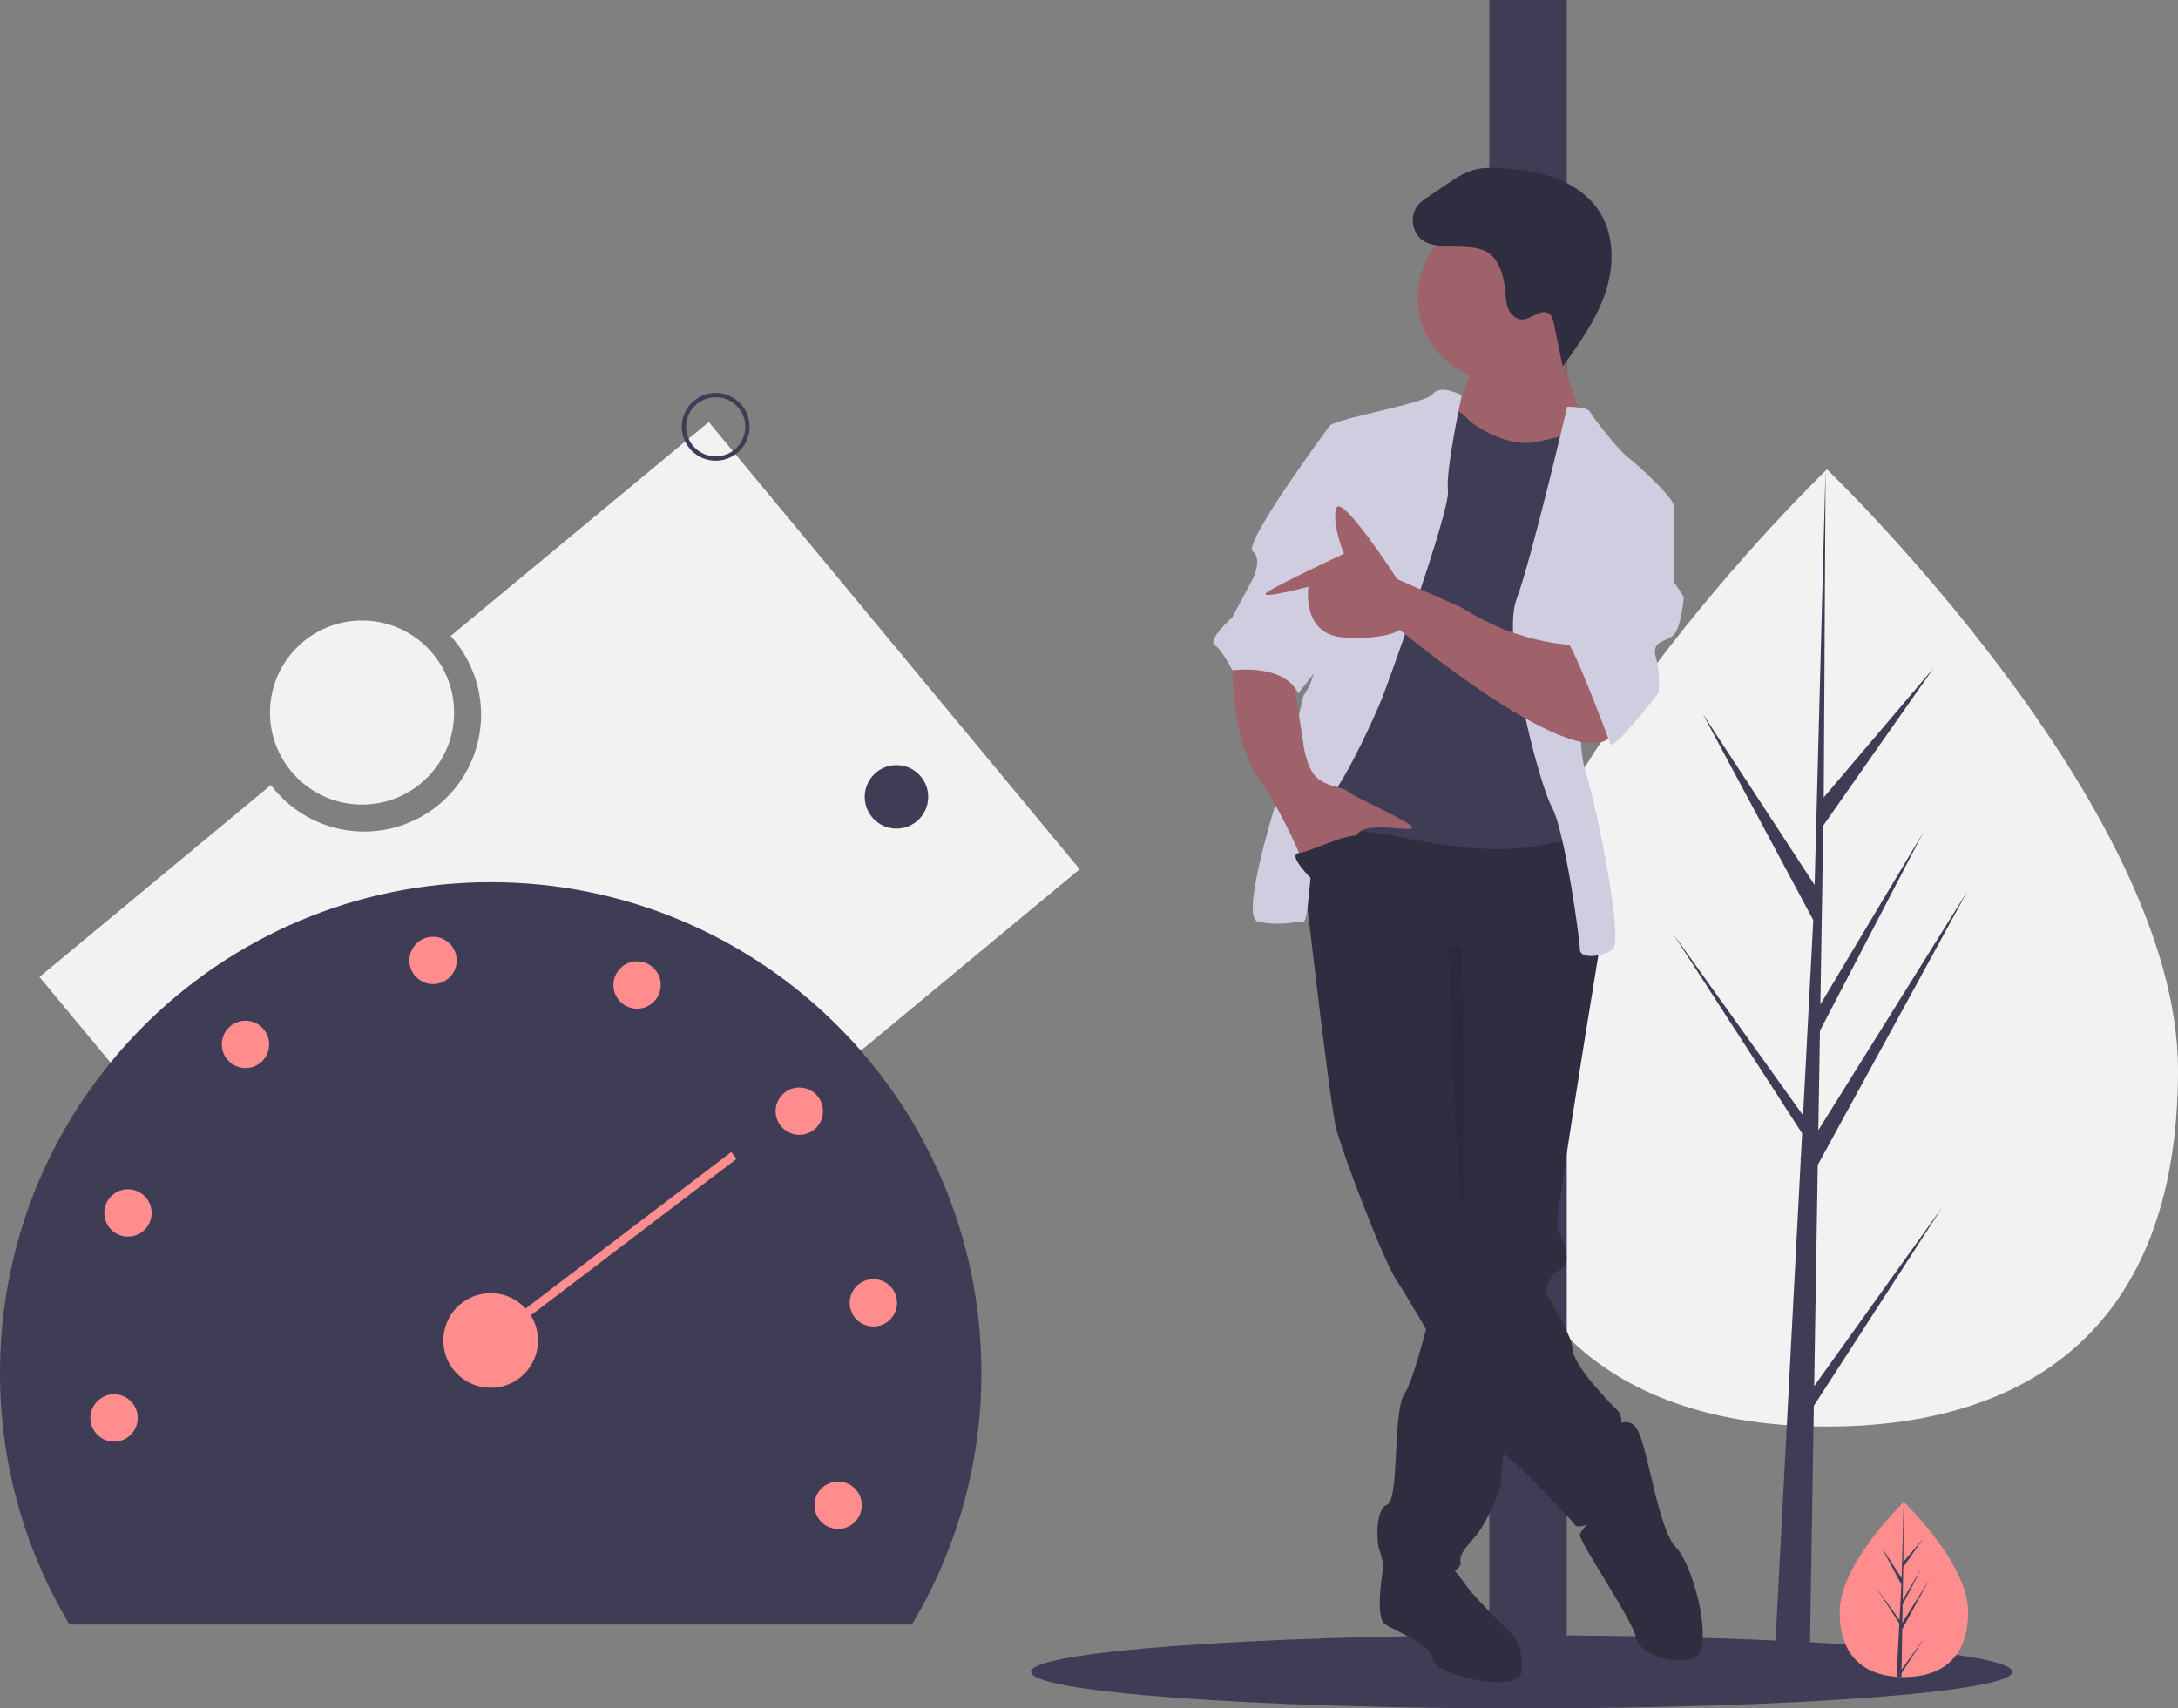 <svg width="1012" height="794" viewBox="0 0 1012 794" fill="none" xmlns="http://www.w3.org/2000/svg">
<rect x="0" y="0" width="1012" height="794" fill="#808080" stroke="none"/>
<g clip-path="url(#clip0)">
<path d="M329.31 196.137L209.381 295.596C214.326 301.026 218.119 307.402 220.53 314.34C222.94 321.277 223.919 328.632 223.406 335.959C222.894 343.285 220.9 350.432 217.547 356.966C214.194 363.5 209.55 369.286 203.897 373.975C198.243 378.663 191.698 382.156 184.656 384.243C177.614 386.329 170.222 386.966 162.927 386.115C155.632 385.263 148.586 382.94 142.214 379.288C135.842 375.635 130.277 370.728 125.856 364.864L18.334 454.032L190.69 661.863L501.666 403.968L329.31 196.137Z" fill="#F2F2F2"/>
<path d="M1012 497.262C1012 620.101 938.974 662.992 848.892 662.992C758.809 662.992 685.783 620.101 685.783 497.262C685.783 374.422 848.892 218.151 848.892 218.151C848.892 218.151 1012 374.422 1012 497.262Z" fill="#F2F2F2"/>
<path d="M842.95 644.201L844.62 541.396L914.141 414.211L844.882 525.269L845.633 479.043L893.547 387.026L845.832 466.81V466.811L847.182 383.672L898.489 310.415L847.395 370.598L848.239 218.151L842.935 419.964L843.371 411.638L791.207 331.793L842.535 427.62L837.674 520.472L837.53 518.007L777.394 433.981L837.347 526.714L836.74 538.326L836.631 538.5L836.68 539.453L824.349 775.026H840.825L842.801 653.348L902.608 560.843L842.95 644.201Z" fill="#3F3D56"/>
<path d="M707 794C832.921 794 935 786.389 935 777C935 767.611 832.921 760 707 760C581.079 760 479 767.611 479 777C479 786.389 581.079 794 707 794Z" fill="#3F3D56"/>
<path d="M728 0H692V782H728V0Z" fill="#3F3D56"/>
<path d="M914.473 749.111C914.473 771.58 901.117 779.425 884.64 779.425C884.258 779.425 883.877 779.421 883.496 779.412C882.733 779.396 881.977 779.359 881.23 779.309C866.359 778.256 854.806 770.007 854.806 749.111C854.806 727.486 882.44 700.199 884.516 698.179L884.52 698.176C884.6 698.097 884.64 698.059 884.64 698.059C884.64 698.059 914.473 726.643 914.473 749.111Z" fill="#FF8D8D"/>
<path d="M883.552 775.988L894.464 760.741L883.525 777.662L883.496 779.412C882.733 779.396 881.976 779.359 881.229 779.309L882.405 756.829L882.396 756.655L882.416 756.622L882.527 754.499L871.561 737.536L882.562 752.906L882.587 753.357L883.476 736.373L874.088 718.845L883.591 733.392L884.516 698.179L884.519 698.059V698.176L884.365 725.943L893.712 714.935L884.327 728.335L884.08 743.542L892.806 728.947L884.043 745.779L883.905 754.233L896.574 733.921L883.858 757.183L883.552 775.988Z" fill="#3F3D56"/>
<path d="M649.227 732.29L642.845 727.549C642.845 727.549 638.621 751.145 643.334 754.681C648.048 758.216 665.725 764.109 665.725 771.179C665.725 778.25 705.793 787.678 706.971 777.072C708.15 766.466 703.436 760.573 703.436 760.573C703.436 760.573 684.581 741.718 682.224 738.182C679.867 734.647 673.974 727.576 673.974 727.576L649.227 732.29Z" fill="#2F2E41"/>
<path d="M743.504 438.853C743.504 438.853 743.327 439.89 743.021 441.788C742.738 443.473 742.349 445.853 741.877 448.788C736.928 478.992 722.492 567.907 723.47 570.841C724.648 574.376 732.898 587.339 723.47 590.875C722.562 591.217 721.584 592.324 720.536 594.068C718.511 597.825 716.842 601.762 715.551 605.829C709.929 622.139 703.919 648.242 700.443 666.32C698.922 674.263 697.885 680.65 697.579 683.997C697.473 684.77 697.461 685.554 697.544 686.33C698.722 691.044 690.473 707.542 686.938 712.256C683.402 716.97 677.51 721.684 678.688 726.398C679.867 731.112 649.227 744.075 645.691 735.826C642.156 727.576 642.156 722.862 640.978 720.506C639.799 718.149 638.621 701.65 644.513 699.293C650.405 696.936 646.87 655.69 652.762 647.441C654.73 644.695 657.735 635.397 660.882 624.213C662.119 619.83 663.368 615.163 664.594 610.484C669.567 591.311 673.974 572.019 673.974 572.019L672.796 434.139L737.611 425.89L739.273 429.555L742.584 436.826L743.504 438.853Z" fill="#2F2E41"/>
<path d="M747.039 665.118C747.039 665.118 756.467 655.69 761.18 665.118C765.894 674.546 770.608 711.078 778.857 719.327C787.107 727.576 797.713 768.822 785.928 771.179C774.144 773.536 761.18 767.644 760.002 760.573C758.824 753.502 734.076 716.97 734.076 713.435C734.076 709.899 750.574 696.936 750.574 696.936L747.039 665.118Z" fill="#2F2E41"/>
<path d="M602.088 374.038C602.088 374.038 617.408 511.918 620.944 524.881C624.479 537.844 643.334 587.339 649.227 595.589C655.119 603.838 692.83 671.01 697.544 674.546C702.258 678.081 711.685 687.509 711.685 687.509C711.685 687.509 729.362 705.186 731.719 708.721C734.076 712.256 754.11 701.65 755.288 694.579C756.467 687.509 754.11 675.724 752.931 671.01C751.753 666.296 755.288 659.226 751.753 655.69C748.218 652.155 730.541 634.478 730.541 626.229C730.541 617.979 699.901 569.662 688.116 559.056C676.331 548.45 678.688 530.773 678.688 530.773V458.887L743.504 438.853C743.504 438.853 739.968 382.287 731.719 382.287C723.47 382.287 615.051 363.432 602.088 374.038Z" fill="#2F2E41"/>
<path d="M697.544 177.235C719.021 177.235 736.433 159.824 736.433 138.346C736.433 116.868 719.021 99.457 697.544 99.457C676.066 99.457 658.654 116.868 658.654 138.346C658.654 159.824 676.066 177.235 697.544 177.235Z" fill="#9F616A"/>
<path d="M684.581 168.986C684.581 168.986 679.867 186.663 673.974 191.377C668.082 196.09 689.294 216.124 689.294 216.124L729.362 218.481L736.433 196.09C736.433 196.09 723.47 170.164 727.005 153.666C730.541 137.167 684.581 168.986 684.581 168.986Z" fill="#9F616A"/>
<path d="M668.082 189.02C668.082 189.02 678.688 190.198 681.045 193.733C683.402 197.269 699.901 207.875 712.864 205.518C725.827 203.161 734.076 199.626 736.433 200.804C738.79 201.983 743.504 226.73 743.504 226.73L730.541 264.441L732.898 368.146L736.433 396.429C736.433 396.429 743.504 387.001 715.221 392.893C686.938 398.786 650.405 388.179 638.621 387.001C626.836 385.823 606.802 382.287 605.624 375.216C604.445 368.146 609.159 342.22 609.159 342.22L628.014 263.263L639.799 220.838L668.082 189.02Z" fill="#3F3D56"/>
<path d="M679.229 183.701C679.229 183.701 669.261 178.413 665.725 183.127C662.19 187.841 617.408 194.912 617.408 198.447C617.408 201.983 607.981 297.438 610.337 305.687C612.694 313.937 605.624 323.364 605.624 323.364L597.374 358.718C597.374 358.718 574.984 425.89 584.411 428.247C593.839 430.604 602.088 428.247 605.624 428.247C609.159 428.247 607.981 383.466 617.408 371.681C626.836 359.896 639.799 330.435 642.156 324.543C644.513 318.65 673.974 237.337 672.796 227.909C671.618 218.481 679.229 183.701 679.229 183.701Z" fill="#D0CDE1"/>
<path d="M728.184 189.02C728.184 189.02 737.611 189.02 738.79 191.377C739.968 193.733 751.753 209.053 756.467 212.589C761.181 216.124 777.679 231.444 777.679 234.98C777.679 238.515 743.504 264.441 743.504 264.441C743.504 264.441 729.362 333.97 736.433 357.54C743.504 381.109 754.11 437.675 749.396 441.21C744.682 444.746 734.076 445.924 734.076 441.21C734.076 436.496 727.005 385.823 721.113 375.216C715.221 364.61 697.544 297.438 704.614 278.583C711.685 259.727 728.184 189.02 728.184 189.02Z" fill="#D0CDE1"/>
<path d="M572.627 305.687C572.627 305.687 571.448 342.22 584.411 361.075C597.374 379.93 605.624 401.143 605.624 401.143C605.624 401.143 626.836 395.25 630.371 388.18C633.907 381.109 656.298 387.001 656.298 384.644C656.298 382.287 629.193 370.503 626.836 368.146C624.479 365.789 616.23 365.789 611.516 361.075C606.802 356.361 605.624 345.755 605.624 345.755L600.91 315.115L572.627 305.687Z" fill="#9F616A"/>
<path d="M670.759 114.367C667.767 114.096 664.682 113.797 662.037 112.371C656.113 109.176 654.542 100.077 659.052 95.08C660.295 93.809 661.686 92.69 663.195 91.749L672.153 85.651C676.115 82.955 680.17 80.214 684.791 78.943C688.97 77.793 693.385 77.911 697.711 78.18C706.11 78.702 714.56 79.78 722.46 82.68C730.359 85.58 737.728 90.431 742.512 97.353C750.097 108.328 750.201 123.128 746.024 135.797C741.846 148.466 733.911 159.499 726.093 170.307L722.036 150.513C721.674 148.749 721.207 146.817 719.741 145.774C716.096 143.18 711.638 148.505 707.165 148.471C704.291 148.448 701.878 146.084 700.789 143.425C699.699 140.765 699.628 137.819 699.376 134.956C698.842 128.892 696.722 120.454 690.98 117.11C685.628 113.993 676.774 114.914 670.759 114.367Z" fill="#2F2E41"/>
<path opacity="0.1" d="M672.94 439.804C672.94 439.804 676.921 554.932 679.278 558.467C681.634 562.003 679.278 439.443 679.278 439.443L672.94 439.804Z" fill="black"/>
<path d="M626.836 198.447H617.408C617.408 198.447 577.341 252.656 582.054 256.192C586.768 259.727 582.054 269.155 582.054 269.155L572.627 286.832C572.627 286.832 560.842 297.438 564.377 299.795C567.913 302.152 572.627 311.58 572.627 311.58C572.627 311.58 596.196 308.044 603.267 322.186L618.551 302.89L626.836 198.447Z" fill="#D0CDE1"/>
<path d="M734.076 299.795C734.076 299.795 708.15 300.973 678.688 282.118L649.227 269.155C649.227 269.155 623.301 229.087 620.944 236.158C618.587 243.229 624.479 257.37 624.479 257.37C624.479 257.37 588.924 273.825 588 276C587.076 278.175 607.981 272.69 607.981 272.69C607.981 272.69 604.445 295.081 624.479 296.26C644.513 297.438 650.405 292.724 650.405 292.724C650.405 292.724 735.254 363.432 749.396 341.041C763.537 318.65 734.076 299.795 734.076 299.795Z" fill="#9F616A"/>
<path d="M764.716 230.266L777.679 234.98V270.333L782.393 277.404C782.393 277.404 781.214 291.546 777.679 295.081C774.144 298.616 767.073 297.438 769.43 305.687C770.846 311.065 771.246 316.661 770.608 322.186C770.608 322.186 749.396 349.29 748.218 345.755C747.039 342.22 730.541 298.616 728.184 298.616C725.827 298.616 751.753 230.266 751.753 230.266H764.716Z" fill="#D0CDE1"/>
<path d="M609.748 408.803C609.748 408.803 597.563 397.018 603.656 396.429C609.748 395.84 630.961 384.055 634.496 389.947C638.031 395.84 609.748 408.803 609.748 408.803Z" fill="#2F2E41"/>
<path d="M423.717 755C444.901 719.655 456.062 679.208 456 638C456 512.079 353.921 410 228 410C102.079 410 1.10526e-05 512.079 1.10526e-05 638C-0.062 679.208 11.099 719.655 32.283 755H423.717Z" fill="#3F3D56"/>
<path d="M228 645C240.15 645 250 635.15 250 623C250 610.85 240.15 601 228 601C215.85 601 206 610.85 206 623C206 635.15 215.85 645 228 645Z" fill="#FF8D8D"/>
<path d="M53 670C59.075 670 64 665.075 64 659C64 652.925 59.075 648 53 648C46.925 648 42 652.925 42 659C42 665.075 46.925 670 53 670Z" fill="#FF8D8D"/>
<path d="M59.454 574.726C65.529 574.726 70.454 569.802 70.454 563.726C70.454 557.651 65.529 552.726 59.454 552.726C53.379 552.726 48.454 557.651 48.454 563.726C48.454 569.802 53.379 574.726 59.454 574.726Z" fill="#FF8D8D"/>
<path d="M114.056 496.385C120.132 496.385 125.056 491.46 125.056 485.385C125.056 479.31 120.132 474.385 114.056 474.385C107.981 474.385 103.056 479.31 103.056 485.385C103.056 491.46 107.981 496.385 114.056 496.385Z" fill="#FF8D8D"/>
<path d="M201.208 457.356C207.283 457.356 212.208 452.431 212.208 446.356C212.208 440.281 207.283 435.356 201.208 435.356C195.133 435.356 190.208 440.281 190.208 446.356C190.208 452.431 195.133 457.356 201.208 457.356Z" fill="#FF8D8D"/>
<path d="M296.013 468.787C302.089 468.787 307.013 463.863 307.013 457.787C307.013 451.712 302.089 446.787 296.013 446.787C289.938 446.787 285.013 451.712 285.013 457.787C285.013 463.863 289.938 468.787 296.013 468.787Z" fill="#FF8D8D"/>
<path d="M371.39 527.415C377.465 527.415 382.39 522.49 382.39 516.415C382.39 510.34 377.465 505.415 371.39 505.415C365.315 505.415 360.39 510.34 360.39 516.415C360.39 522.49 365.315 527.415 371.39 527.415Z" fill="#FF8D8D"/>
<path d="M405.804 616.49C411.88 616.49 416.804 611.565 416.804 605.49C416.804 599.415 411.88 594.49 405.804 594.49C399.729 594.49 394.804 599.415 394.804 605.49C394.804 611.565 399.729 616.49 405.804 616.49Z" fill="#FF8D8D"/>
<path d="M389.427 710.567C395.502 710.567 400.427 705.642 400.427 699.567C400.427 693.492 395.502 688.567 389.427 688.567C383.351 688.567 378.427 693.492 378.427 699.567C378.427 705.642 383.351 710.567 389.427 710.567Z" fill="#FF8D8D"/>
<path d="M228 623L341 537" stroke="#FF8D8D" stroke-width="4" stroke-miterlimit="10"/>
<path d="M332.542 213.108C340.691 213.108 347.298 206.501 347.298 198.352C347.298 190.203 340.691 183.596 332.542 183.596C324.393 183.596 317.787 190.203 317.787 198.352C317.787 206.501 324.393 213.108 332.542 213.108Z" stroke="#3F3D56" stroke-width="2" stroke-miterlimit="10"/>
<path d="M416.542 385.108C424.691 385.108 431.298 378.501 431.298 370.352C431.298 362.203 424.691 355.596 416.542 355.596C408.393 355.596 401.787 362.203 401.787 370.352C401.787 378.501 408.393 385.108 416.542 385.108Z" fill="#3F3D56"/>
<path d="M168.223 373.943C191.848 373.943 211 354.791 211 331.166C211 307.54 191.848 288.388 168.223 288.388C144.598 288.388 125.446 307.54 125.446 331.166C125.446 354.791 144.598 373.943 168.223 373.943Z" fill="#F2F2F2"/>
</g>
<defs>
<clipPath id="clip0">
<rect width="1012" height="794" fill="white"/>
</clipPath>
</defs>
</svg>

